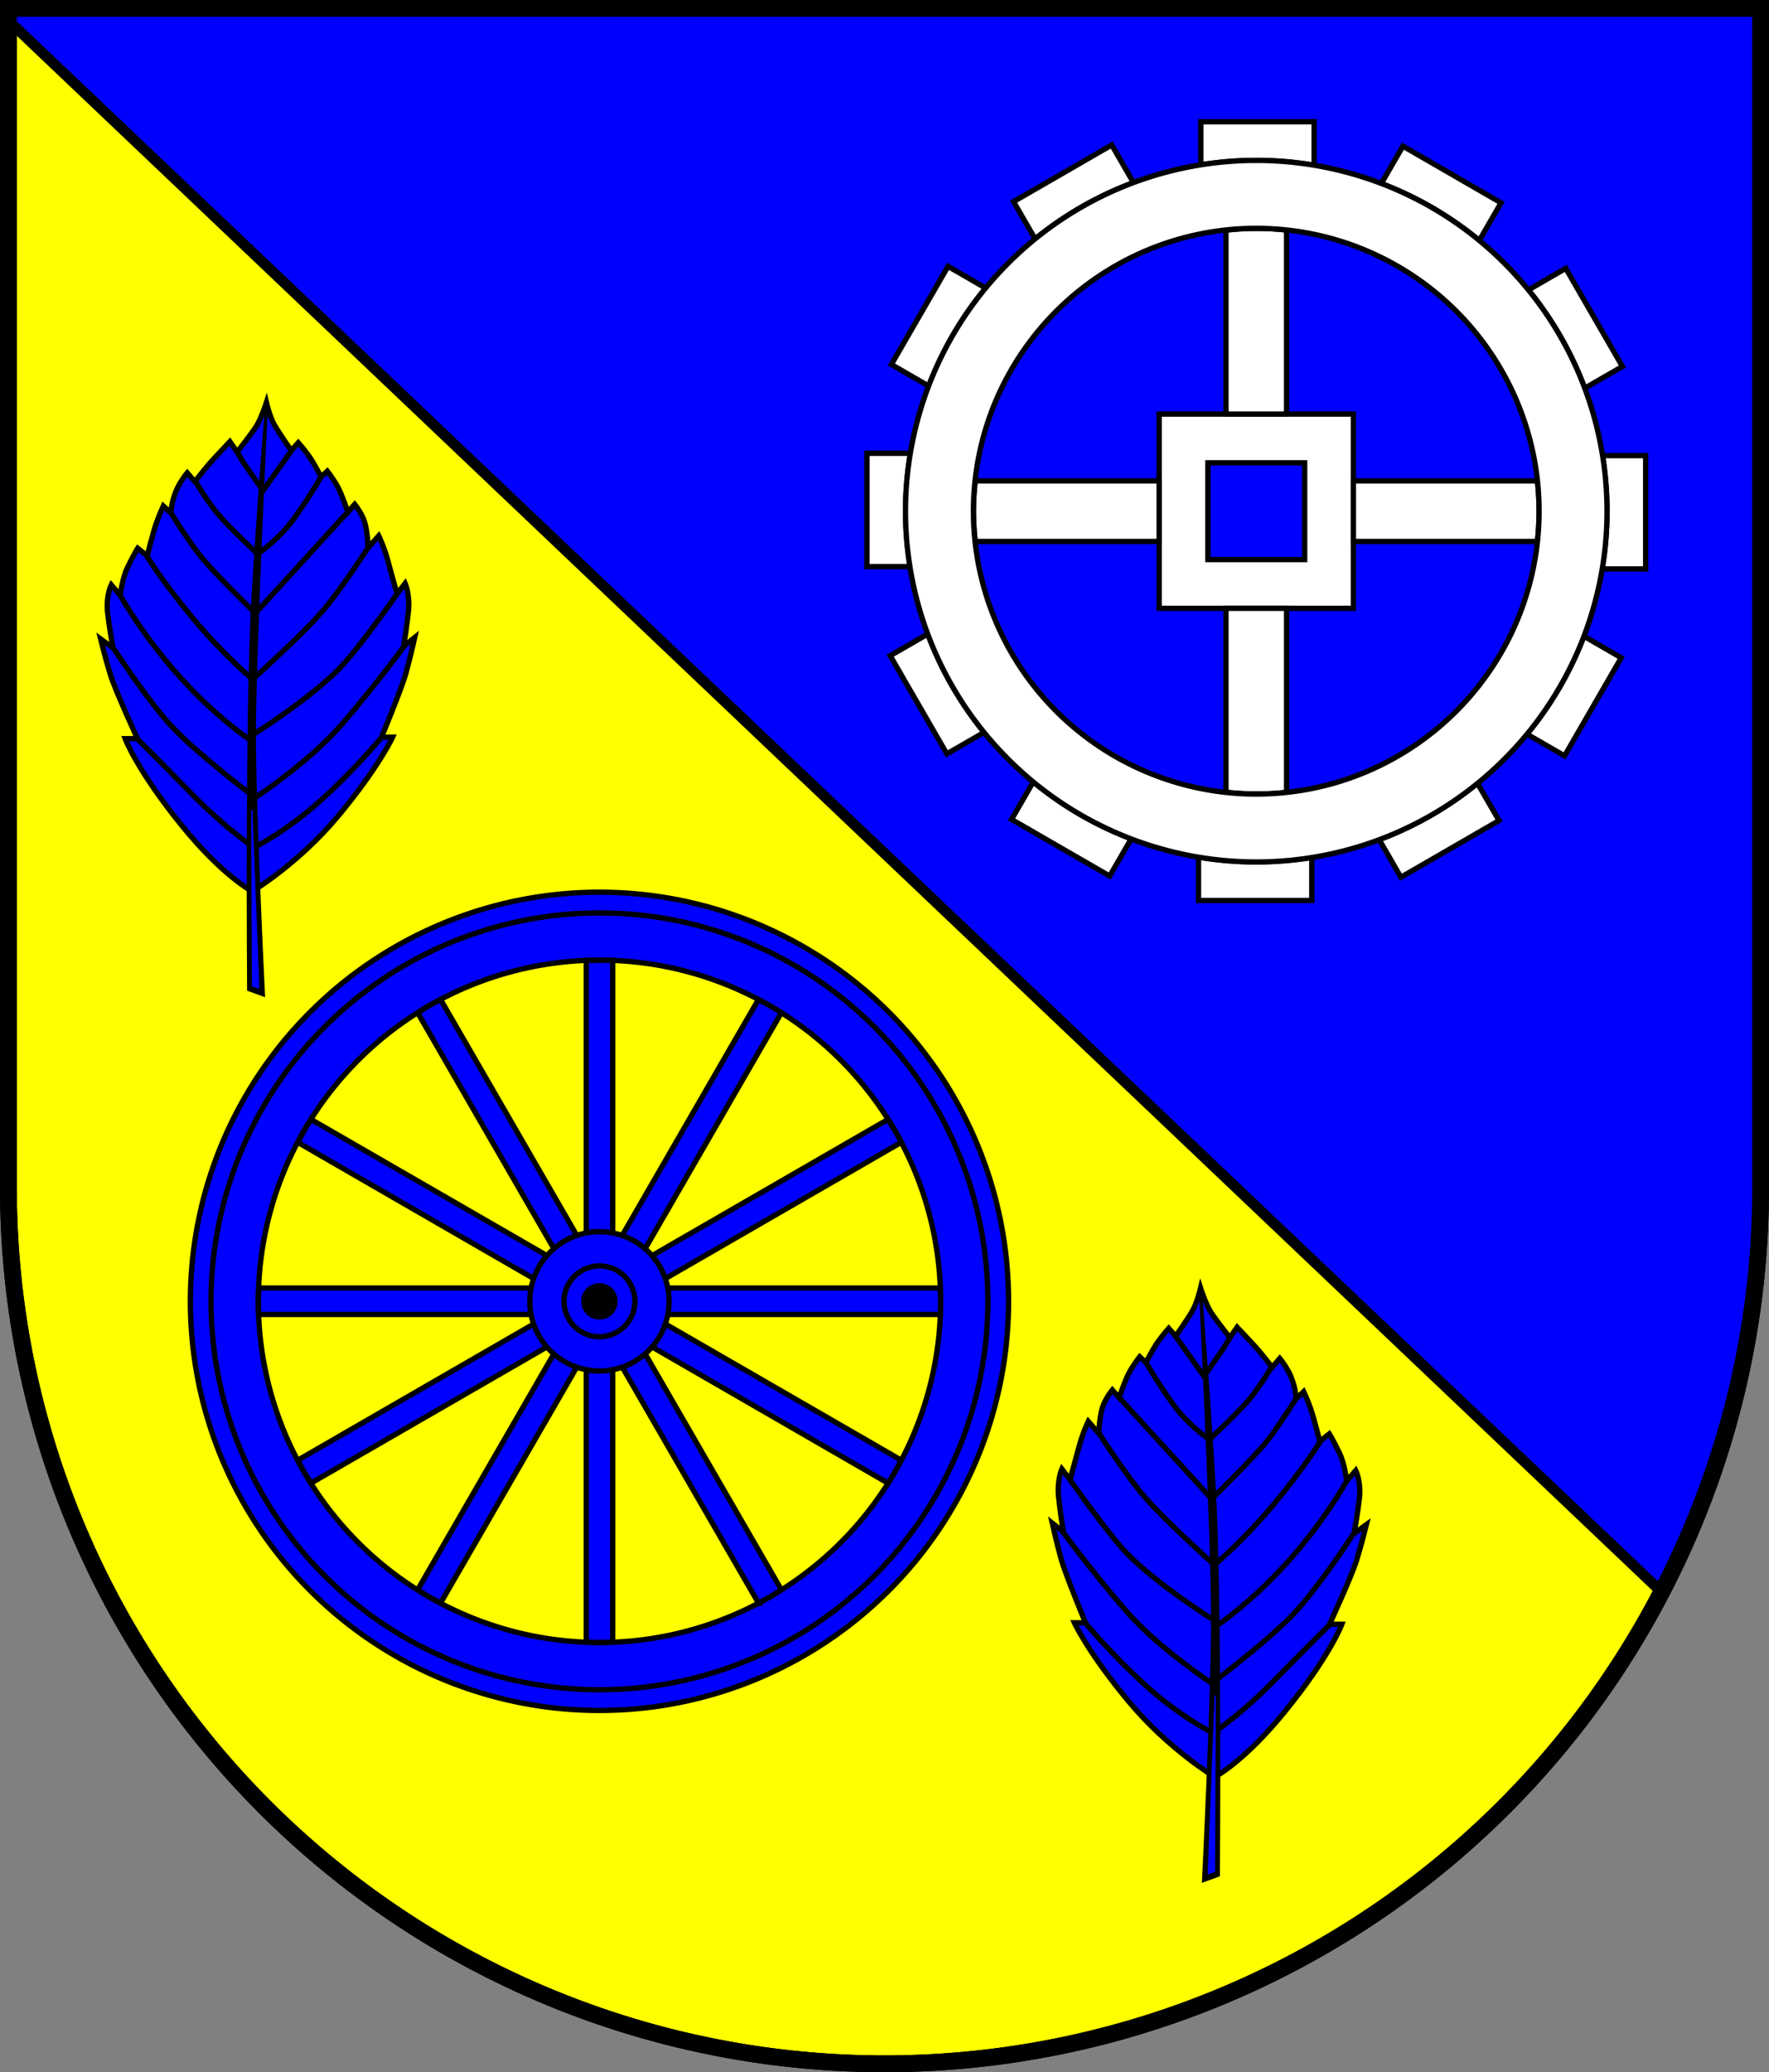 <?xml version="1.0" encoding="UTF-8" standalone="no"?>
<!-- Created with Inkscape (http://www.inkscape.org/) -->

<svg
   width="133.237mm"
   height="156.062mm"
   viewBox="0 0 133.237 156.062"
   version="1.1"
   id="svg2181"
   inkscape:version="1.2.2 (732a01da63, 2022-12-09)"
   sodipodi:docname="Wappen Dersau2.svg"
   xmlns:inkscape="http://www.inkscape.org/namespaces/inkscape"
   xmlns:sodipodi="http://sodipodi.sourceforge.net/DTD/sodipodi-0.dtd"
   xmlns="http://www.w3.org/2000/svg"
   xmlns:svg="http://www.w3.org/2000/svg">
  <rect x="0" y="0" width="133.237" height="156.062" fill="#808080" stroke="none"/>
  <sodipodi:namedview
     id="namedview2183"
     pagecolor="#ffffff"
     bordercolor="#666666"
     borderopacity="1.0"
     inkscape:showpageshadow="2"
     inkscape:pageopacity="0.0"
     inkscape:pagecheckerboard="0"
     inkscape:deskcolor="#d1d1d1"
     inkscape:document-units="mm"
     showgrid="false"
     inkscape:zoom="0.90749751"
     inkscape:cx="251.79132"
     inkscape:cy="295.86858"
     inkscape:current-layer="layer1" />
  <defs
     id="defs2178" />
  <g
     inkscape:label="Ebene 1"
     inkscape:groupmode="layer"
     id="layer1"
     transform="translate(-40.352,-62.918)">
    <g
       id="g2021"
       transform="translate(3.435,-7.553)">
      <path
         id="path1789"
         style="fill:#ffff00;fill-rule:evenodd;stroke:#000000;stroke-width:1.265;stroke-linecap:butt;stroke-linejoin:miter;stroke-dasharray:none;stroke-opacity:1"
         d="M 37.55,71.104 V 159.915 A 65.986,65.986 0 0 0 103.536,225.901 65.986,65.986 0 0 0 169.521,159.915 V 71.104 Z" />
      <path
         id="path1800"
         style="fill:#0000ff;stroke:#000000;stroke-width:0.8;stroke-dasharray:none"
         d="m 37.55,71.104 v 0.912 L 162.056,190.361 a 65.986,65.986 0 0 0 7.466,-30.446 V 71.104 Z" />
      <path
         id="path1866"
         style="fill:none;fill-rule:evenodd;stroke:#000000;stroke-width:1.265;stroke-linecap:butt;stroke-linejoin:miter;stroke-dasharray:none;stroke-opacity:1"
         d="M 37.55,71.104 V 159.915 A 65.986,65.986 0 0 0 103.536,225.901 65.986,65.986 0 0 0 169.521,159.915 V 71.104 Z" />
      <g
         id="g3614"
         transform="translate(-121.071,72.167)">
        <path
           id="path458"
           style="opacity:1;fill:#ffffff;fill-opacity:1;stroke:#000000;stroke-width:0.4;stroke-dasharray:none"
           d="m 256.789,66.121 10e-6,-3.253 a 26.418,26.418 0 0 1 -4.176,0.34 26.418,26.418 0 0 1 -4.357,-0.364 l 1e-5,3.277 z"
           inkscape:transform-center-x="0.087993"
           inkscape:transform-center-y="27.686141" />
        <path
           id="path460"
           style="opacity:1;fill:#ffffff;fill-opacity:1;stroke:#000000;stroke-width:0.4;stroke-dasharray:none"
           d="m 241.567,64.282 1.627,-2.817 a 26.418,26.418 0 0 1 -3.787,-1.794 26.418,26.418 0 0 1 -3.592,-2.494 l -1.638,2.838 z"
           inkscape:transform-center-x="13.925208"
           inkscape:transform-center-y="23.932901" />
        <path
           id="path462"
           style="opacity:1;fill:#ffffff;fill-opacity:1;stroke:#000000;stroke-width:0.4;stroke-dasharray:none"
           d="m 229.304,55.078 2.817,-1.627 a 26.418,26.418 0 0 1 -2.383,-3.447 26.418,26.418 0 0 1 -1.864,-3.955 l -2.838,1.638 z"
           inkscape:transform-center-x="24.031178"
           inkscape:transform-center-y="13.766861" />
        <path
           id="path464"
           style="opacity:1;fill:#ffffff;fill-opacity:1;stroke:#000000;stroke-width:0.4;stroke-dasharray:none"
           d="m 223.285,40.976 3.253,1e-5 a 26.418,26.418 0 0 1 -0.34,-4.177 26.418,26.418 0 0 1 0.364,-4.357 l -3.277,10e-6 z"
           inkscape:transform-center-x="27.686138"
           inkscape:transform-center-y="-0.087994" />
        <path
           id="path466"
           style="opacity:1;fill:#ffffff;fill-opacity:1;stroke:#000000;stroke-width:0.4;stroke-dasharray:none"
           d="m 225.125,25.754 2.817,1.627 a 26.418,26.418 0 0 1 1.794,-3.787 26.418,26.418 0 0 1 2.494,-3.592 l -2.838,-1.638 z"
           inkscape:transform-center-x="23.932898"
           inkscape:transform-center-y="-13.925207" />
        <path
           id="path468"
           style="opacity:1;fill:#ffffff;fill-opacity:1;stroke:#000000;stroke-width:0.4;stroke-dasharray:none"
           d="m 234.329,13.49 1.627,2.817 a 26.418,26.418 0 0 1 3.447,-2.383 26.418,26.418 0 0 1 3.955,-1.864 l -1.638,-2.838 z"
           inkscape:transform-center-x="13.766858"
           inkscape:transform-center-y="-24.031177" />
        <path
           id="path470"
           style="opacity:1;fill:#ffffff;fill-opacity:1;stroke:#000000;stroke-width:0.4;stroke-dasharray:none"
           d="m 248.431,7.472 -1e-5,3.253 a 26.418,26.418 0 0 1 4.177,-0.34 26.418,26.418 0 0 1 4.357,0.364 l -2e-5,-3.277 z"
           inkscape:transform-center-x="-0.087997"
           inkscape:transform-center-y="-27.686137" />
        <path
           id="path472"
           style="opacity:1;fill:#ffffff;fill-opacity:1;stroke:#000000;stroke-width:0.4;stroke-dasharray:none"
           d="m 263.653,9.311 -1.627,2.817 a 26.418,26.418 0 0 1 3.787,1.794 26.418,26.418 0 0 1 3.592,2.494 l 1.638,-2.838 z"
           inkscape:transform-center-x="-13.925207"
           inkscape:transform-center-y="-23.932897" />
        <path
           id="path474"
           style="opacity:1;fill:#ffffff;fill-opacity:1;stroke:#000000;stroke-width:0.4;stroke-dasharray:none"
           d="m 275.916,18.515 -2.817,1.627 a 26.418,26.418 0 0 1 2.383,3.447 26.418,26.418 0 0 1 1.864,3.955 l 2.838,-1.638 z"
           inkscape:transform-center-x="-24.031177"
           inkscape:transform-center-y="-13.766858" />
        <path
           id="path476"
           style="opacity:1;fill:#ffffff;fill-opacity:1;stroke:#000000;stroke-width:0.4;stroke-dasharray:none"
           d="m 281.934,32.618 h -3.253 a 26.418,26.418 0 0 1 0.34,4.177 26.418,26.418 0 0 1 -0.364,4.357 l 3.277,-1e-5 z"
           inkscape:transform-center-x="-27.686132"
           inkscape:transform-center-y="0.087996" />
        <path
           id="path478"
           style="opacity:1;fill:#ffffff;fill-opacity:1;stroke:#000000;stroke-width:0.4;stroke-dasharray:none"
           d="m 280.095,47.84 -2.817,-1.627 a 26.418,26.418 0 0 1 -1.794,3.787 26.418,26.418 0 0 1 -2.494,3.592 l 2.838,1.638 z"
           inkscape:transform-center-x="-23.932897"
           inkscape:transform-center-y="13.925211" />
        <path
           id="path480"
           style="opacity:1;fill:#ffffff;fill-opacity:1;stroke:#000000;stroke-width:0.4;stroke-dasharray:none"
           d="m 270.891,60.103 -1.627,-2.817 a 26.418,26.418 0 0 1 -3.447,2.383 26.418,26.418 0 0 1 -3.955,1.864 l 1.638,2.838 z"
           inkscape:transform-center-x="-13.766862"
           inkscape:transform-center-y="24.031181" />
        <path
           id="rect504"
           style="opacity:1;fill:#ffffff;fill-opacity:1;stroke:#000000;stroke-width:0.4;stroke-dasharray:none"
           d="m 245.293,29.488 v 14.63 h 14.63 v -14.63 z m 3.671,3.671 h 7.288 v 7.288 h -7.288 z" />
        <path
           id="rect512"
           style="opacity:1;fill:#ffffff;fill-opacity:1;stroke:#000000;stroke-width:0.4;stroke-dasharray:none"
           d="m 231.444,34.522 c -0.087,0.757 -0.133,1.519 -0.138,2.281 0.005,0.762 0.051,1.524 0.138,2.281 h 13.849 v -4.562 z m 28.478,0 v 4.562 h 13.862 c 0.082,-0.758 0.124,-1.519 0.124,-2.281 -5.1e-4,-0.762 -0.042,-1.523 -0.124,-2.281 z"
           sodipodi:nodetypes="cccccccccccc" />
        <path
           id="rect510"
           style="opacity:1;fill:#ffffff;fill-opacity:1;stroke:#000000;stroke-width:0.4;stroke-dasharray:none"
           d="m 252.607,15.502 c -0.762,0.005 -1.524,0.051 -2.281,0.138 v 13.849 h 4.562 v -13.863 c -0.758,-0.082 -1.519,-0.124 -2.281,-0.124 z m -2.281,28.616 v 13.849 c 0.757,0.087 1.519,0.133 2.281,0.138 0.762,-5.1e-4 1.523,-0.042 2.281,-0.124 v -13.863 z"
           sodipodi:nodetypes="cccccccccccc" />
        <path
           id="path363"
           style="opacity:1;fill:#ffffff;fill-opacity:1;stroke:#000000;stroke-width:0.4;stroke-dasharray:none"
           d="m 252.607,10.385 a 26.418,26.418 0 0 0 -26.419,26.418 26.418,26.418 0 0 0 26.419,26.418 26.418,26.418 0 0 0 26.418,-26.418 26.418,26.418 0 0 0 -26.418,-26.418 z m 0,5.116 a 21.301,21.301 0 0 1 21.301,21.302 21.301,21.301 0 0 1 -21.301,21.302 21.301,21.301 0 0 1 -21.302,-21.302 21.301,21.301 0 0 1 21.302,-21.302 z" />
      </g>
      <g
         id="g4763"
         transform="translate(79.92,-2.417)">
        <path
           id="path4187"
           style="fill:#0000ff;fill-rule:evenodd;stroke:#000000;stroke-width:0.4;stroke-linecap:butt;stroke-linejoin:miter;stroke-dasharray:none;stroke-opacity:1"
           d="M 2.148,140.082 A 30.812,30.812 0 0 0 -28.664,170.894 30.812,30.812 0 0 0 2.148,201.706 30.812,30.812 0 0 0 32.959,170.894 30.812,30.812 0 0 0 2.148,140.082 Z m 0,5.116 A 25.695,25.695 0 0 1 27.843,170.894 25.695,25.695 0 0 1 2.148,196.589 25.695,25.695 0 0 1 -23.548,170.894 25.695,25.695 0 0 1 2.148,145.198 Z" />
        <circle
           style="fill:none;fill-rule:evenodd;stroke:#000000;stroke-width:0.4;stroke-linecap:butt;stroke-linejoin:miter;stroke-dasharray:none;stroke-opacity:1"
           id="circle4191"
           cx="2.147"
           cy="170.894"
           r="29.255" />
        <path
           id="rect4245"
           style="fill:#0000ff;stroke:#000000;stroke-width:0.4;stroke-dasharray:none"
           d="m 2.147,145.198 a 25.695,25.695 0 0 0 -0.996,0.037 v 51.316 a 25.695,25.695 0 0 0 0.996,0.038 25.695,25.695 0 0 0 0.996,-0.038 v -51.331 a 25.695,25.695 0 0 0 -0.996,-0.022 z" />
        <path
           id="path4265"
           style="fill:#0000ff;stroke:#000000;stroke-width:0.4;stroke-dasharray:none"
           d="m 14.995,148.641 a 25.695,25.695 0 0 0 -0.881,-0.466 l -25.658,44.441 a 25.695,25.695 0 0 0 0.844,0.531 25.695,25.695 0 0 0 0.882,0.465 l 25.666,-44.454 a 25.695,25.695 0 0 0 -0.852,-0.517 z" />
        <path
           id="path4267"
           style="fill:#0000ff;stroke:#000000;stroke-width:0.4;stroke-dasharray:none"
           d="m 24.401,158.044 a 25.695,25.695 0 0 0 -0.53,-0.844 l -44.441,25.658 a 25.695,25.695 0 0 0 0.465,0.881 25.695,25.695 0 0 0 0.531,0.844 l 44.454,-25.666 a 25.695,25.695 0 0 0 -0.479,-0.874 z" />
        <path
           id="path4269"
           style="fill:#0000ff;stroke:#000000;stroke-width:0.4;stroke-dasharray:none"
           d="m 27.844,170.888 a 25.695,25.695 0 0 0 -0.037,-0.996 h -51.316 a 25.695,25.695 0 0 0 -0.038,0.996 25.695,25.695 0 0 0 0.038,0.996 h 51.331 a 25.695,25.695 0 0 0 0.022,-0.996 z" />
        <path
           id="path4271"
           style="fill:#0000ff;stroke:#000000;stroke-width:0.4;stroke-dasharray:none"
           d="m 24.402,183.736 a 25.695,25.695 0 0 0 0.466,-0.881 l -44.441,-25.658 a 25.695,25.695 0 0 0 -0.531,0.844 25.695,25.695 0 0 0 -0.465,0.882 l 44.454,25.666 a 25.695,25.695 0 0 0 0.517,-0.852 z" />
        <path
           id="path4273"
           style="fill:#0000ff;stroke:#000000;stroke-width:0.4;stroke-dasharray:none"
           d="m 14.999,193.141 a 25.695,25.695 0 0 0 0.844,-0.53 L -9.815,148.171 a 25.695,25.695 0 0 0 -0.881,0.465 25.695,25.695 0 0 0 -0.844,0.531 l 25.666,44.454 a 25.695,25.695 0 0 0 0.874,-0.479 z" />
        <circle
           style="fill:#0000ff;fill-rule:evenodd;stroke:#000000;stroke-width:0.4;stroke-linecap:butt;stroke-linejoin:miter;stroke-dasharray:none;stroke-opacity:1"
           id="circle4719"
           cx="2.147"
           cy="170.894"
           r="5.245" />
        <circle
           style="fill:none;fill-rule:evenodd;stroke:#000000;stroke-width:0.4;stroke-linecap:butt;stroke-linejoin:miter;stroke-dasharray:none;stroke-opacity:1"
           id="circle4721"
           cx="2.147"
           cy="170.894"
           r="2.669" />
        <circle
           style="fill:#000000;fill-rule:evenodd;stroke:#000000;stroke-width:0.4;stroke-linecap:butt;stroke-linejoin:miter;stroke-dasharray:none;stroke-opacity:1"
           id="circle4723"
           cx="2.147"
           cy="170.894"
           r="1.175" />
      </g>
      <g
         id="g1697"
         transform="translate(-9.498,-0.369)">
        <g
           id="g1568"
           transform="translate(-43.732,-1.258)">
          <path
             style="fill:#0000ff;stroke:#000000;stroke-width:0.4;stroke-dasharray:none"
             d="m 186.931,200.989 c 3.404,-4.192 4.28,-6.563 4.28,-6.563 h -0.925 c 0,0 1.664,-3.615 2.034,-4.811 0.37,-1.196 0.74,-2.697 0.74,-2.697 l -0.925,0.667 c 0,0 0.308,-1.784 0.401,-2.67 0.131,-1.244 -0.277,-2.074 -0.277,-2.074 l -0.678,0.795 c 0,0 -0.145,-1.278 -0.559,-2.126 -0.521,-1.068 -0.755,-1.425 -0.755,-1.425 l -0.717,0.567 c 0,0 -0.436,-1.739 -0.676,-2.427 -0.24,-0.688 -0.536,-1.323 -0.536,-1.323 l -0.567,0.534 c 0,0 -0.032,-1.006 -0.561,-2.013 -0.319,-0.607 -0.674,-1.019 -0.674,-1.019 l -0.579,0.669 c 0,0 -0.803,-1.072 -1.412,-1.715 -0.463,-0.489 -1.221,-1.306 -1.221,-1.306 l -0.547,0.785 c 0,0 -1.03,-1.298 -1.423,-1.907 -0.392,-0.61 -0.782,-1.822 -0.782,-1.822 0,0 -0.258,1.101 -0.612,1.71 -0.354,0.61 -1.258,1.907 -1.258,1.907 l -0.531,-0.59 c 0,0 -0.452,0.511 -0.826,1.042 -0.374,0.531 -0.885,1.534 -0.885,1.534 l -0.472,-0.433 c 0,0 -0.482,0.61 -0.796,1.199 -0.315,0.59 -0.757,1.888 -0.757,1.888 l -0.511,-0.59 c 0,0 -0.531,0.649 -0.747,1.337 -0.216,0.688 -0.273,1.935 -0.273,1.935 l -0.789,-0.901 c 0,0 -0.415,0.835 -0.716,1.976 -0.214,0.809 -0.664,2.402 -0.664,2.402 l -0.612,-0.795 c 0,0 -0.368,0.83 -0.25,2.074 0.084,0.886 0.362,2.67 0.362,2.67 l -0.834,-0.667 c 0,0 0.334,1.502 0.667,2.697 0.334,1.196 1.835,4.811 1.835,4.811 h -0.834 c 0,0 1.017,2.232 4.088,5.923 3.013,3.621 6.48,5.687 6.48,5.687 0,0 2.188,-1.112 5.293,-4.936 z"
             id="path5015"
             sodipodi:nodetypes="sccsccsccsccsccsccsccscsccsccsccsccsccsccsccscs" />
          <path
             style="fill:#000000;stroke:none;stroke-width:0.2"
             d="m 180.469,169.648 c 0,0 0.851,17.41 0.89,24.027 0.034,5.673 -0.689,20.226 -0.689,20.226 l 1.357,-0.492 c 0,0 0.168,-20.812 -0.311,-29.282 -0.363,-6.412 -1.024,-14.577 -1.024,-14.577 z"
             id="path319"
             sodipodi:nodetypes="csccscc" />
          <path
             style="fill:none;stroke:#000000;stroke-width:0.4;stroke-dasharray:none"
             d="m 180.942,175.586 c 0,0 0.621,-0.887 0.959,-1.363 0.514,-0.723 0.918,-1.46 0.918,-1.46"
             id="path670"
             sodipodi:nodetypes="csc" />
          <path
             style="fill:none;stroke:#000000;stroke-width:0.4;stroke-dasharray:none"
             d="m 181.319,180.434 c 0,0 2.025,-1.888 2.891,-2.91 0.865,-1.023 1.73,-2.515 1.73,-2.515"
             id="path1226"
             sodipodi:nodetypes="csc" />
          <path
             style="fill:none;stroke:#000000;stroke-width:0.4;stroke-dasharray:none"
             d="m 181.594,184.799 c 0,0 3.028,-2.95 4.011,-4.208 0.983,-1.258 2.171,-3.193 2.171,-3.193"
             id="path1228"
             sodipodi:nodetypes="csc" />
          <path
             style="fill:none;stroke:#000000;stroke-width:0.4;stroke-dasharray:none"
             d="m 181.692,189.892 c 0,0 2.183,-1.848 4.424,-4.542 2.242,-2.694 3.491,-4.714 3.491,-4.714"
             id="path1230"
             sodipodi:nodetypes="csc" />
          <path
             style="fill:none;stroke:#000000;stroke-width:0.4;stroke-dasharray:none"
             d="m 181.81,194.513 c 0,0 2.478,-1.612 5.388,-4.857 2.779,-3.098 4.413,-6.075 4.413,-6.075"
             id="path1232"
             sodipodi:nodetypes="csc" />
          <path
             style="fill:none;stroke:#000000;stroke-width:0.4;stroke-dasharray:none"
             d="m 181.889,198.505 c 0,0 3.716,-2.812 5.643,-4.818 1.927,-2.006 4.678,-6.252 4.678,-6.252"
             id="path1234"
             sodipodi:nodetypes="csc" />
          <path
             style="fill:none;stroke:#000000;stroke-width:0.4;stroke-dasharray:none"
             d="m 181.869,202.359 c 0,0 1.927,-1.317 4.346,-3.795 2.419,-2.478 4.169,-4.198 4.169,-4.198"
             id="path1236"
             sodipodi:nodetypes="csc" />
          <path
             style="fill:none;stroke:#000000;stroke-width:0.4;stroke-dasharray:none"
             d="m 180.95,175.914 -2.332,-3.277"
             id="path1282"
             sodipodi:nodetypes="cc" />
          <path
             style="fill:none;stroke:#000000;stroke-width:0.4;stroke-dasharray:none"
             d="m 181.102,180.414 c 0,0 -1.514,-1.023 -2.674,-2.655 -1.16,-1.632 -1.988,-3.077 -1.988,-3.077"
             id="path1284"
             sodipodi:nodetypes="csc" />
          <path
             style="fill:none;stroke:#000000;stroke-width:0.4;stroke-dasharray:none"
             d="m 181.435,185.011 -6.995,-7.658"
             id="path1286"
             sodipodi:nodetypes="cc" />
          <path
             style="fill:none;stroke:#000000;stroke-width:0.4;stroke-dasharray:none"
             d="m 181.437,189.794 c 0,0 -3.382,-3.028 -4.955,-4.818 -1.573,-1.789 -3.597,-4.995 -3.597,-4.995"
             id="path1288"
             sodipodi:nodetypes="csc" />
          <path
             style="fill:none;stroke:#000000;stroke-width:0.4;stroke-dasharray:none"
             d="m 181.574,194.12 c 0,0 -4.267,-2.674 -6.528,-5.014 -1.556,-1.61 -4.325,-5.597 -4.325,-5.597"
             id="path1290"
             sodipodi:nodetypes="csc" />
          <path
             style="fill:none;stroke:#000000;stroke-width:0.4;stroke-dasharray:none"
             d="m 181.553,198.959 c 0,0 -4.088,-2.67 -6.563,-5.506 -2.475,-2.836 -4.894,-6.118 -4.894,-6.118"
             id="path1341"
             sodipodi:nodetypes="csc" />
          <path
             style="fill:none;stroke:#000000;stroke-width:0.4;stroke-dasharray:none"
             d="m 181.414,202.574 c 0,0 -2.447,-1.224 -5.033,-3.587 -2.586,-2.364 -4.422,-4.588 -4.422,-4.588"
             id="path1343" />
        </g>
        <path
           style="fill:#0000ff;stroke:none;stroke-width:0.4;stroke-dasharray:none"
           d="m 137.891,198.529 -0.521,13.485 0.565,-0.197 0.055,-13.289 z"
           id="path1624"
           sodipodi:nodetypes="ccccc" />
      </g>
      <g
         id="g1735"
         transform="matrix(-1,0,0,1,193.823,-67.067)">
        <g
           id="g1731"
           transform="translate(-43.732,-1.258)">
          <path
             style="fill:#0000ff;stroke:#000000;stroke-width:0.4;stroke-dasharray:none"
             d="m 186.931,200.989 c 3.404,-4.192 4.28,-6.563 4.28,-6.563 h -0.925 c 0,0 1.664,-3.615 2.034,-4.811 0.37,-1.196 0.74,-2.697 0.74,-2.697 l -0.925,0.667 c 0,0 0.308,-1.784 0.401,-2.67 0.131,-1.244 -0.277,-2.074 -0.277,-2.074 l -0.678,0.795 c 0,0 -0.145,-1.278 -0.559,-2.126 -0.521,-1.068 -0.755,-1.425 -0.755,-1.425 l -0.717,0.567 c 0,0 -0.436,-1.739 -0.676,-2.427 -0.24,-0.688 -0.536,-1.323 -0.536,-1.323 l -0.567,0.534 c 0,0 -0.032,-1.006 -0.561,-2.013 -0.319,-0.607 -0.674,-1.019 -0.674,-1.019 l -0.579,0.669 c 0,0 -0.803,-1.072 -1.412,-1.715 -0.463,-0.489 -1.221,-1.306 -1.221,-1.306 l -0.547,0.785 c 0,0 -1.03,-1.298 -1.423,-1.907 -0.392,-0.61 -0.782,-1.822 -0.782,-1.822 0,0 -0.258,1.101 -0.612,1.71 -0.354,0.61 -1.258,1.907 -1.258,1.907 l -0.531,-0.59 c 0,0 -0.452,0.511 -0.826,1.042 -0.374,0.531 -0.885,1.534 -0.885,1.534 l -0.472,-0.433 c 0,0 -0.482,0.61 -0.796,1.199 -0.315,0.59 -0.757,1.888 -0.757,1.888 l -0.511,-0.59 c 0,0 -0.531,0.649 -0.747,1.337 -0.216,0.688 -0.273,1.935 -0.273,1.935 l -0.789,-0.901 c 0,0 -0.415,0.835 -0.716,1.976 -0.214,0.809 -0.664,2.402 -0.664,2.402 l -0.612,-0.795 c 0,0 -0.368,0.83 -0.25,2.074 0.084,0.886 0.362,2.67 0.362,2.67 l -0.834,-0.667 c 0,0 0.334,1.502 0.667,2.697 0.334,1.196 1.835,4.811 1.835,4.811 h -0.834 c 0,0 1.017,2.232 4.088,5.923 3.013,3.621 6.48,5.687 6.48,5.687 0,0 2.188,-1.112 5.293,-4.936 z"
             id="path1699"
             sodipodi:nodetypes="sccsccsccsccsccsccsccscsccsccsccsccsccsccsccscs" />
          <path
             style="fill:#000000;stroke:none;stroke-width:0.2"
             d="m 180.469,169.648 c 0,0 0.851,17.41 0.89,24.027 0.034,5.673 -0.689,20.226 -0.689,20.226 l 1.357,-0.492 c 0,0 0.168,-20.812 -0.311,-29.282 -0.363,-6.412 -1.024,-14.577 -1.024,-14.577 z"
             id="path1701"
             sodipodi:nodetypes="csccscc" />
          <path
             style="fill:none;stroke:#000000;stroke-width:0.4;stroke-dasharray:none"
             d="m 180.942,175.586 c 0,0 0.621,-0.887 0.959,-1.363 0.514,-0.723 0.918,-1.46 0.918,-1.46"
             id="path1703"
             sodipodi:nodetypes="csc" />
          <path
             style="fill:none;stroke:#000000;stroke-width:0.4;stroke-dasharray:none"
             d="m 181.319,180.434 c 0,0 2.025,-1.888 2.891,-2.91 0.865,-1.023 1.73,-2.515 1.73,-2.515"
             id="path1705"
             sodipodi:nodetypes="csc" />
          <path
             style="fill:none;stroke:#000000;stroke-width:0.4;stroke-dasharray:none"
             d="m 181.594,184.799 c 0,0 3.028,-2.95 4.011,-4.208 0.983,-1.258 2.171,-3.193 2.171,-3.193"
             id="path1707"
             sodipodi:nodetypes="csc" />
          <path
             style="fill:none;stroke:#000000;stroke-width:0.4;stroke-dasharray:none"
             d="m 181.692,189.892 c 0,0 2.183,-1.848 4.424,-4.542 2.242,-2.694 3.491,-4.714 3.491,-4.714"
             id="path1709"
             sodipodi:nodetypes="csc" />
          <path
             style="fill:none;stroke:#000000;stroke-width:0.4;stroke-dasharray:none"
             d="m 181.81,194.513 c 0,0 2.478,-1.612 5.388,-4.857 2.779,-3.098 4.413,-6.075 4.413,-6.075"
             id="path1711"
             sodipodi:nodetypes="csc" />
          <path
             style="fill:none;stroke:#000000;stroke-width:0.4;stroke-dasharray:none"
             d="m 181.889,198.505 c 0,0 3.716,-2.812 5.643,-4.818 1.927,-2.006 4.678,-6.252 4.678,-6.252"
             id="path1713"
             sodipodi:nodetypes="csc" />
          <path
             style="fill:none;stroke:#000000;stroke-width:0.4;stroke-dasharray:none"
             d="m 181.869,202.359 c 0,0 1.927,-1.317 4.346,-3.795 2.419,-2.478 4.169,-4.198 4.169,-4.198"
             id="path1715"
             sodipodi:nodetypes="csc" />
          <path
             style="fill:none;stroke:#000000;stroke-width:0.4;stroke-dasharray:none"
             d="m 180.95,175.914 -2.332,-3.277"
             id="path1717"
             sodipodi:nodetypes="cc" />
          <path
             style="fill:none;stroke:#000000;stroke-width:0.4;stroke-dasharray:none"
             d="m 181.102,180.414 c 0,0 -1.514,-1.023 -2.674,-2.655 -1.16,-1.632 -1.988,-3.077 -1.988,-3.077"
             id="path1719"
             sodipodi:nodetypes="csc" />
          <path
             style="fill:none;stroke:#000000;stroke-width:0.4;stroke-dasharray:none"
             d="m 181.435,185.011 -6.995,-7.658"
             id="path1721"
             sodipodi:nodetypes="cc" />
          <path
             style="fill:none;stroke:#000000;stroke-width:0.4;stroke-dasharray:none"
             d="m 181.437,189.794 c 0,0 -3.382,-3.028 -4.955,-4.818 -1.573,-1.789 -3.597,-4.995 -3.597,-4.995"
             id="path1723"
             sodipodi:nodetypes="csc" />
          <path
             style="fill:none;stroke:#000000;stroke-width:0.4;stroke-dasharray:none"
             d="m 181.574,194.12 c 0,0 -4.267,-2.674 -6.528,-5.014 -1.556,-1.61 -4.325,-5.597 -4.325,-5.597"
             id="path1725"
             sodipodi:nodetypes="csc" />
          <path
             style="fill:none;stroke:#000000;stroke-width:0.4;stroke-dasharray:none"
             d="m 181.553,198.959 c 0,0 -4.088,-2.67 -6.563,-5.506 -2.475,-2.836 -4.894,-6.118 -4.894,-6.118"
             id="path1727"
             sodipodi:nodetypes="csc" />
          <path
             style="fill:none;stroke:#000000;stroke-width:0.4;stroke-dasharray:none"
             d="m 181.414,202.574 c 0,0 -2.447,-1.224 -5.033,-3.587 -2.586,-2.364 -4.422,-4.588 -4.422,-4.588"
             id="path1729" />
        </g>
        <path
           style="fill:#0000ff;stroke:none;stroke-width:0.4;stroke-dasharray:none"
           d="m 137.891,198.529 -0.521,13.485 0.565,-0.197 0.055,-13.289 z"
           id="path1733"
           sodipodi:nodetypes="ccccc" />
      </g>
    </g>
  </g>
</svg>
